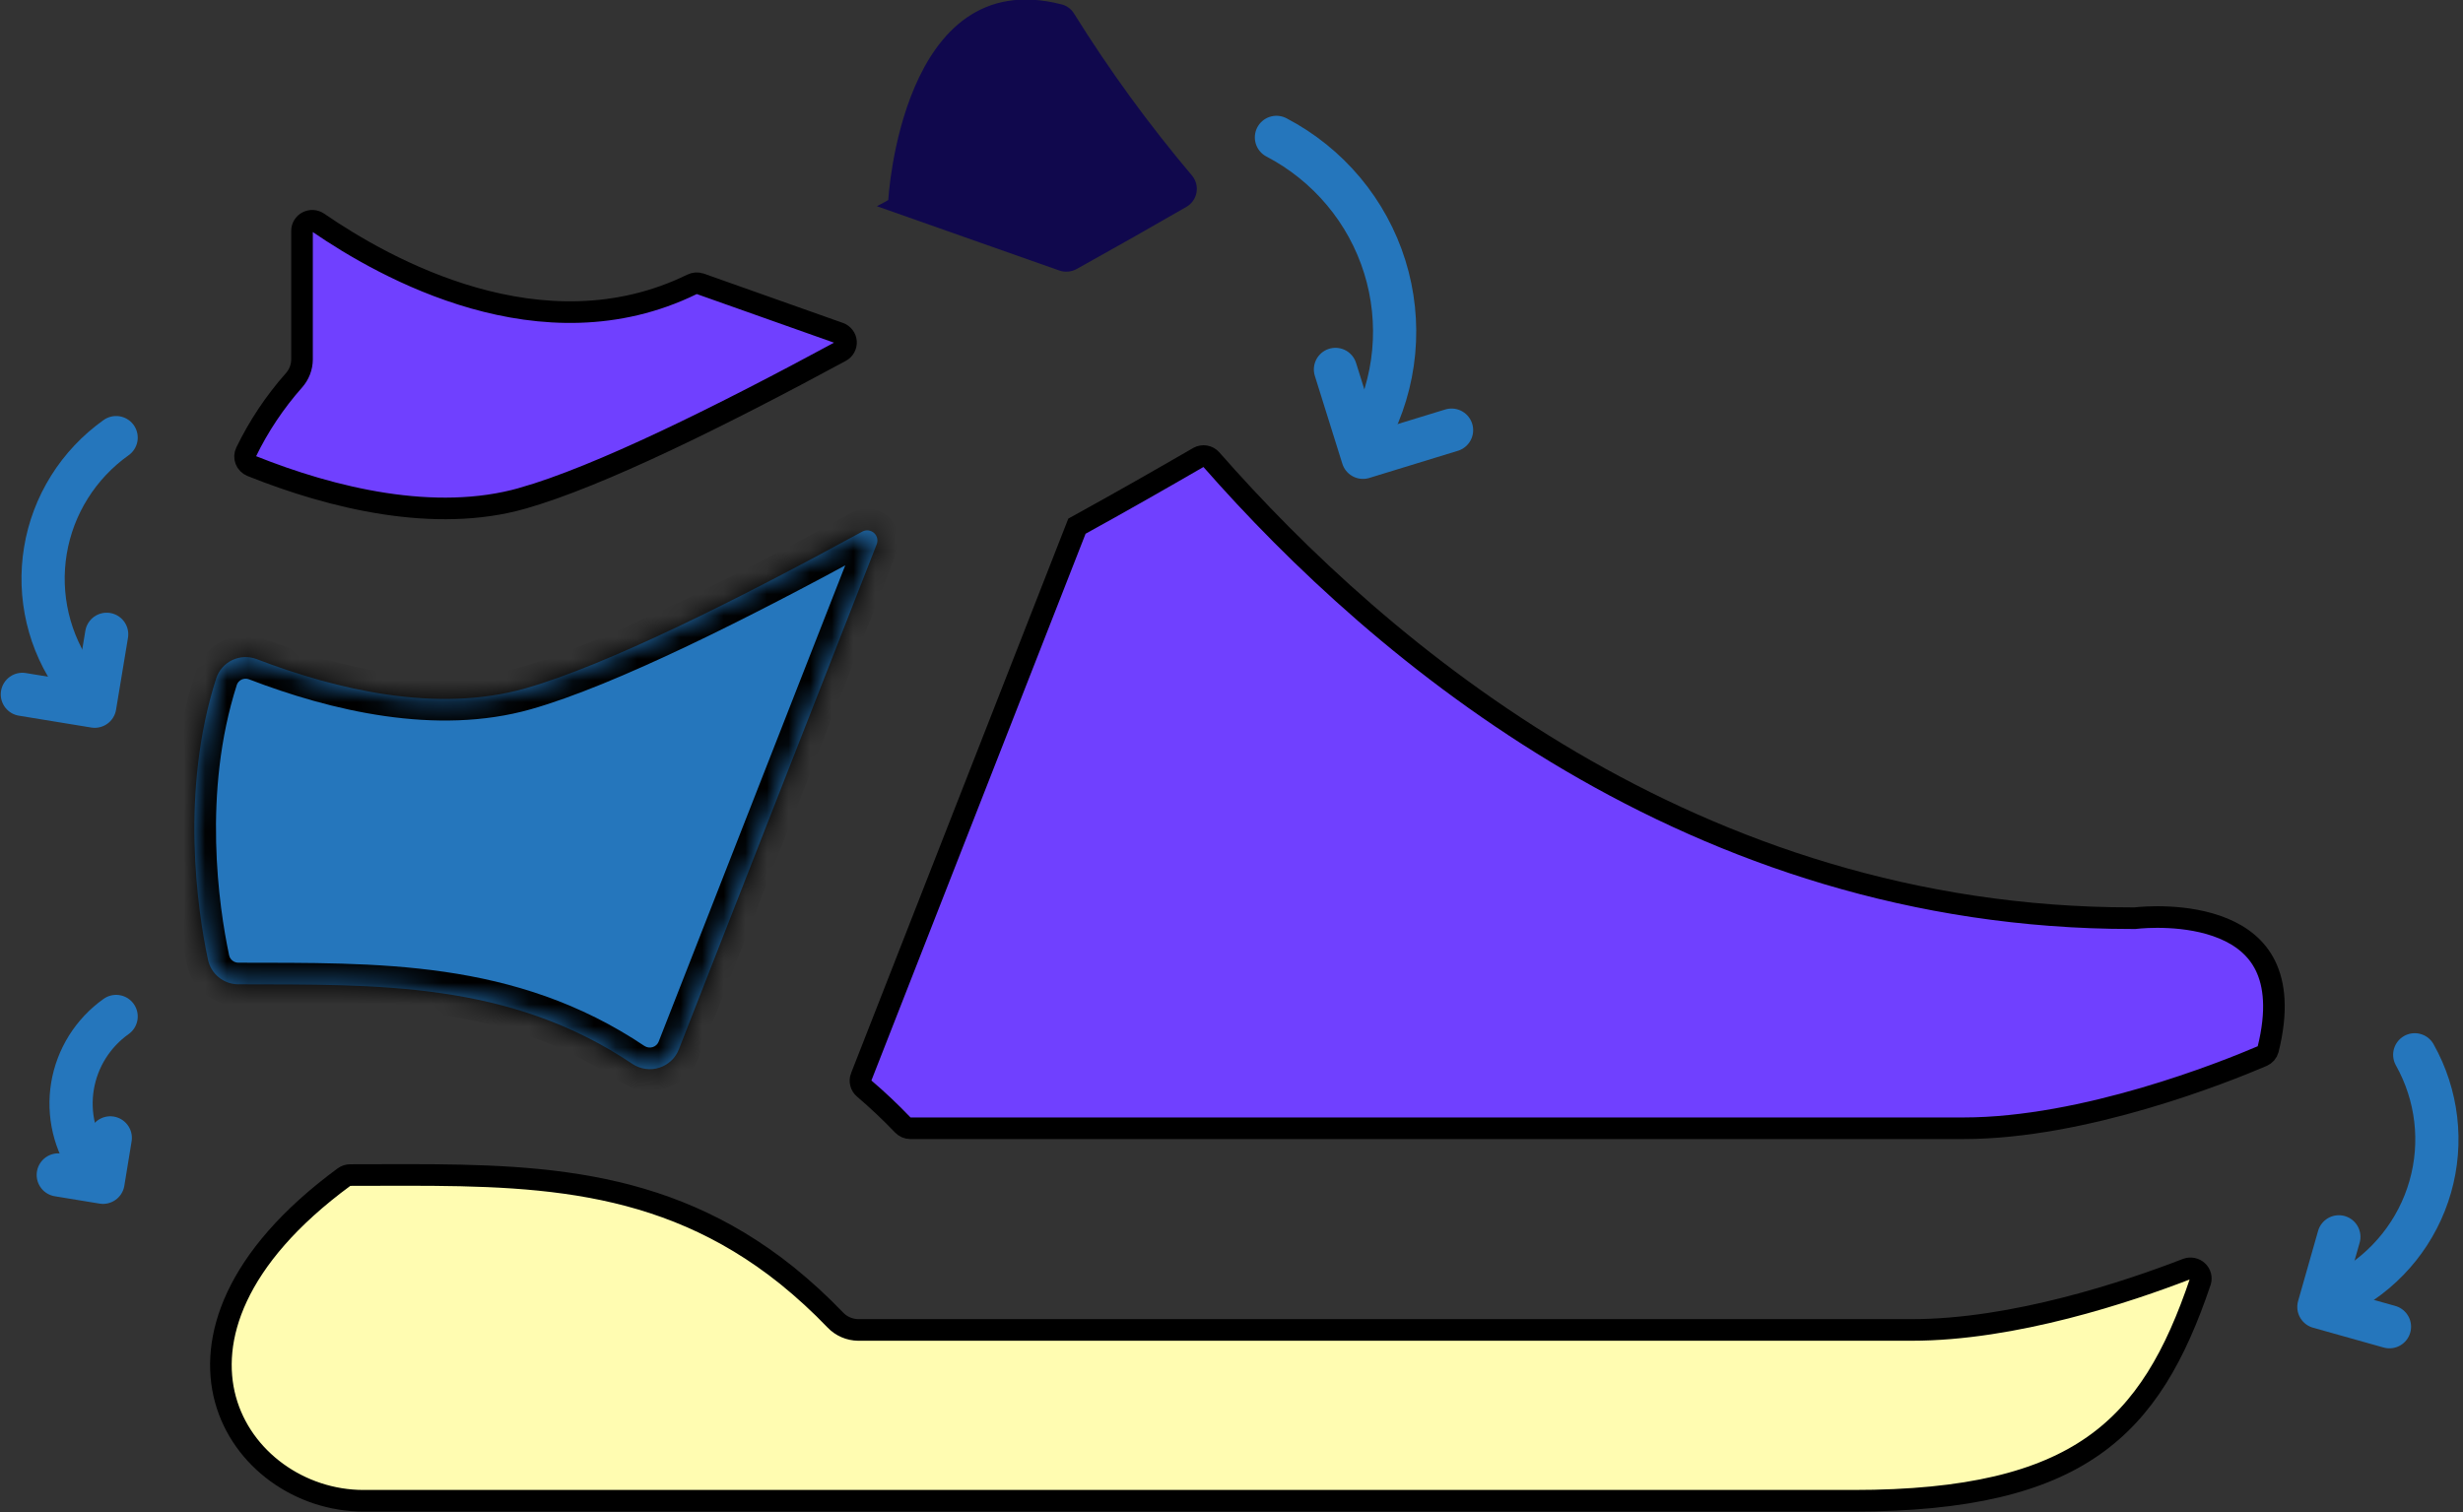 <svg width="114" height="70" viewBox="0 0 114 70" fill="none" xmlns="http://www.w3.org/2000/svg">
<rect x="0" y="0" width="114" height="70" fill="#333333" stroke="none"/>
<path d="M39.998 50.391L39.994 50.388C39.919 50.325 39.865 50.24 39.841 50.146C39.817 50.053 39.822 49.954 39.857 49.863C39.857 49.863 39.857 49.863 39.858 49.862L49.846 24.359C51.868 23.246 53.789 22.148 55.479 21.17C55.572 21.119 55.68 21.1 55.785 21.118C55.892 21.136 55.988 21.189 56.058 21.268C63.924 30.232 78.383 42.506 98.673 42.506H98.793H98.822L98.85 42.503C99.204 42.462 101.226 42.285 102.909 42.984C103.735 43.327 104.446 43.867 104.859 44.713C105.273 45.561 105.424 46.791 104.978 48.582C104.96 48.649 104.928 48.711 104.882 48.764C104.836 48.817 104.777 48.859 104.712 48.887L104.707 48.889C102.973 49.633 96.49 52.231 90.882 52.231H42.132C42.067 52.23 42.004 52.216 41.945 52.191C41.885 52.165 41.832 52.128 41.787 52.081C41.22 51.488 40.623 50.924 39.998 50.391Z" fill="#7040FF" stroke="black"/>
<path d="M41.114 9.26C40.94 9.367 40.76 9.456 40.586 9.546L49.032 12.523C49.163 12.568 49.303 12.585 49.441 12.572C49.58 12.56 49.715 12.519 49.836 12.452C51.637 11.451 53.366 10.469 54.914 9.576C55.036 9.505 55.141 9.409 55.221 9.294C55.301 9.179 55.356 9.049 55.38 8.911C55.405 8.774 55.399 8.632 55.363 8.497C55.327 8.362 55.262 8.236 55.172 8.128C53.172 5.761 51.347 3.253 49.71 0.625C49.644 0.517 49.557 0.424 49.454 0.35C49.351 0.276 49.234 0.224 49.11 0.197C41.714 -1.685 41.114 9.26 41.114 9.26Z" fill="#10084D"/>
<mask id="path-3-inside-1_2093_11992" fill="white">
<path d="M29.283 49.259C29.463 49.377 29.666 49.453 29.88 49.482C30.093 49.511 30.31 49.492 30.515 49.427C30.72 49.362 30.908 49.252 31.064 49.105C31.221 48.959 31.342 48.779 31.42 48.58L40.574 25.207C40.612 25.117 40.622 25.017 40.6 24.922C40.579 24.826 40.528 24.739 40.455 24.674C40.382 24.608 40.289 24.567 40.191 24.556C40.093 24.545 39.994 24.564 39.907 24.612C34.241 27.708 28.07 30.805 24.301 31.871C20.225 33.026 15.585 31.936 11.881 30.513C11.7 30.444 11.506 30.412 11.312 30.419C11.118 30.427 10.928 30.474 10.752 30.557C10.577 30.64 10.421 30.757 10.293 30.902C10.165 31.047 10.068 31.217 10.008 31.4C8.328 36.641 9.138 42.119 9.624 44.418C9.69 44.742 9.867 45.035 10.125 45.244C10.383 45.454 10.707 45.568 11.041 45.567C17.482 45.585 23.562 45.418 29.283 49.259Z"/>
</mask>
<path d="M29.283 49.259C29.463 49.377 29.666 49.453 29.88 49.482C30.093 49.511 30.31 49.492 30.515 49.427C30.72 49.362 30.908 49.252 31.064 49.105C31.221 48.959 31.342 48.779 31.42 48.58L40.574 25.207C40.612 25.117 40.622 25.017 40.6 24.922C40.579 24.826 40.528 24.739 40.455 24.674C40.382 24.608 40.289 24.567 40.191 24.556C40.093 24.545 39.994 24.564 39.907 24.612C34.241 27.708 28.07 30.805 24.301 31.871C20.225 33.026 15.585 31.936 11.881 30.513C11.7 30.444 11.506 30.412 11.312 30.419C11.118 30.427 10.928 30.474 10.752 30.557C10.577 30.64 10.421 30.757 10.293 30.902C10.165 31.047 10.068 31.217 10.008 31.4C8.328 36.641 9.138 42.119 9.624 44.418C9.69 44.742 9.867 45.035 10.125 45.244C10.383 45.454 10.707 45.568 11.041 45.567C17.482 45.585 23.562 45.418 29.283 49.259Z" fill="#2576BC"/>
<path d="M29.283 49.259L28.725 50.089L28.736 50.096L29.283 49.259ZM31.42 48.58L30.489 48.215L30.488 48.218L31.42 48.58ZM40.574 25.207L39.655 24.813L39.648 24.828L39.643 24.843L40.574 25.207ZM39.907 24.612L40.387 25.489L40.389 25.488L39.907 24.612ZM24.301 31.871L24.029 30.909L24.028 30.909L24.301 31.871ZM11.881 30.513L12.24 29.58L12.238 29.579L11.881 30.513ZM10.008 31.4L9.057 31.091L9.056 31.095L10.008 31.4ZM9.624 44.418L10.604 44.22L10.602 44.211L9.624 44.418ZM11.041 45.567L11.044 44.567L11.038 44.567L11.041 45.567ZM28.736 50.096C29.04 50.295 29.385 50.423 29.745 50.473L30.015 48.491C29.948 48.482 29.885 48.458 29.83 48.422L28.736 50.096ZM29.745 50.473C30.105 50.522 30.471 50.49 30.818 50.38L30.212 48.474C30.149 48.494 30.081 48.5 30.015 48.491L29.745 50.473ZM30.818 50.38C31.164 50.27 31.482 50.084 31.748 49.836L30.381 48.375C30.334 48.42 30.276 48.454 30.212 48.474L30.818 50.38ZM31.748 49.836C32.013 49.587 32.22 49.282 32.352 48.943L30.488 48.218C30.465 48.277 30.428 48.331 30.381 48.375L31.748 49.836ZM32.351 48.945L41.505 25.572L39.643 24.843L30.489 48.215L32.351 48.945ZM41.493 25.601C41.614 25.318 41.644 25.005 41.576 24.704L39.624 25.139C39.6 25.03 39.611 24.916 39.655 24.813L41.493 25.601ZM41.576 24.704C41.509 24.403 41.35 24.132 41.121 23.928L39.788 25.419C39.707 25.346 39.649 25.248 39.624 25.139L41.576 24.704ZM41.121 23.928C40.893 23.724 40.607 23.596 40.304 23.562L40.079 25.549C39.972 25.537 39.87 25.492 39.788 25.419L41.121 23.928ZM40.304 23.562C40.001 23.528 39.694 23.588 39.426 23.735L40.389 25.488C40.294 25.54 40.186 25.561 40.079 25.549L40.304 23.562ZM39.428 23.734C33.745 26.84 27.672 29.878 24.029 30.909L24.573 32.833C28.469 31.731 34.737 28.577 40.387 25.489L39.428 23.734ZM24.028 30.909C20.272 31.973 15.887 30.981 12.24 29.58L11.523 31.447C15.282 32.891 20.177 34.079 24.573 32.833L24.028 30.909ZM12.238 29.579C11.931 29.461 11.602 29.407 11.273 29.42L11.351 31.419C11.41 31.416 11.469 31.426 11.524 31.447L12.238 29.579ZM11.273 29.42C10.945 29.433 10.622 29.512 10.324 29.653L11.18 31.46C11.233 31.435 11.291 31.421 11.351 31.419L11.273 29.42ZM10.324 29.653C10.027 29.794 9.761 29.994 9.543 30.241L11.043 31.564C11.081 31.521 11.127 31.486 11.18 31.46L10.324 29.653ZM9.543 30.241C9.325 30.488 9.159 30.777 9.057 31.091L10.959 31.71C10.977 31.657 11.005 31.607 11.043 31.564L9.543 30.241ZM9.056 31.095C7.295 36.584 8.148 42.27 8.646 44.625L10.602 44.211C10.128 41.969 9.36 36.697 10.961 31.706L9.056 31.095ZM8.644 44.615C8.755 45.169 9.057 45.665 9.495 46.021L10.755 44.468C10.676 44.404 10.624 44.316 10.604 44.22L8.644 44.615ZM9.495 46.021C9.933 46.376 10.48 46.569 11.043 46.567L11.038 44.567C10.934 44.567 10.834 44.532 10.755 44.468L9.495 46.021ZM11.038 46.567C17.547 46.585 23.301 46.447 28.725 50.089L29.84 48.429C23.824 44.389 17.416 44.585 11.044 44.567L11.038 46.567Z" fill="black" mask="url(#path-3-inside-1_2093_11992)"/>
<path d="M24.172 23.07L24.171 23.071C20.134 24.215 15.396 23.076 11.637 21.57C11.577 21.545 11.522 21.508 11.477 21.462C11.431 21.416 11.396 21.361 11.373 21.302C11.35 21.242 11.339 21.178 11.342 21.115C11.345 21.051 11.361 20.988 11.389 20.931L11.39 20.929C11.973 19.727 12.719 18.609 13.607 17.607C13.843 17.341 13.976 16.999 13.979 16.643L13.979 16.643V16.638V10.684C13.979 10.6 14.002 10.518 14.047 10.446C14.091 10.373 14.154 10.314 14.231 10.274C14.307 10.235 14.394 10.216 14.48 10.221C14.567 10.227 14.65 10.255 14.721 10.303C16.277 11.373 18.867 12.925 21.927 13.795C24.99 14.666 28.561 14.862 32.031 13.163L32.031 13.163C32.09 13.134 32.153 13.117 32.219 13.113C32.283 13.109 32.348 13.118 32.409 13.138C32.41 13.139 32.41 13.139 32.411 13.139L38.841 15.418L38.844 15.419C38.93 15.449 39.006 15.504 39.061 15.575C39.117 15.646 39.15 15.731 39.157 15.82C39.164 15.908 39.145 15.997 39.102 16.076C39.06 16.155 38.994 16.22 38.914 16.264C33.45 19.222 27.711 22.07 24.172 23.07Z" fill="#7040FF" stroke="black"/>
<path d="M39.722 61.568V61.568H39.728H88.481C93.222 61.568 98.495 59.801 101.226 58.743C101.308 58.714 101.398 58.708 101.484 58.726C101.571 58.744 101.652 58.785 101.716 58.846C101.781 58.906 101.826 58.982 101.849 59.066C101.871 59.148 101.87 59.233 101.847 59.315C100.682 62.774 99.26 65.279 96.882 66.939C94.496 68.606 91.07 69.476 85.774 69.476H16.828C13.89 69.476 11.191 67.558 10.434 64.784C9.688 62.047 10.792 58.266 15.923 54.492C16.008 54.429 16.113 54.396 16.22 54.398L16.22 54.398H16.227C16.668 54.398 17.106 54.397 17.541 54.395C24.368 54.377 30.573 54.359 36.425 59.051C37.215 59.69 37.963 60.378 38.665 61.11C38.801 61.253 38.966 61.367 39.147 61.445C39.329 61.524 39.524 61.565 39.722 61.568Z" fill="#FFFCB1" stroke="black"/>
<path d="M59.08 6.36C60.271 6.982 61.327 7.832 62.187 8.859C63.047 9.886 63.695 11.072 64.093 12.348C64.491 13.624 64.631 14.965 64.507 16.294C64.382 17.624 63.994 18.917 63.366 20.098" stroke="#2576BC" stroke-width="2" stroke-linecap="round" stroke-linejoin="round"/>
<path d="M67.185 19.913L63.085 21.17L61.812 17.102" stroke="#2576BC" stroke-width="2" stroke-linecap="round" stroke-linejoin="round"/>
<path d="M111.766 48.83C112.812 50.693 113.071 52.891 112.484 54.942C111.898 56.993 110.515 58.729 108.639 59.77" stroke="#2576BC" stroke-width="2" stroke-linecap="round" stroke-linejoin="round"/>
<path d="M110.596 61.419L107.33 60.502L108.254 57.257" stroke="#2576BC" stroke-width="2" stroke-linecap="round" stroke-linejoin="round"/>
<path d="M5.375 20.259C4.51 20.874 3.776 21.652 3.214 22.549C2.652 23.446 2.274 24.444 2.102 25.486C1.929 26.527 1.965 27.593 2.207 28.621C2.449 29.649 2.893 30.62 3.514 31.478" stroke="#2576BC" stroke-width="2" stroke-linecap="round" stroke-linejoin="round"/>
<path d="M1.035 32.145L4.385 32.693L4.937 29.364" stroke="#2576BC" stroke-width="2" stroke-linecap="round" stroke-linejoin="round"/>
<path d="M5.375 47.056C4.841 47.435 4.388 47.916 4.041 48.47C3.695 49.023 3.462 49.639 3.355 50.283C3.249 50.926 3.271 51.584 3.421 52.218C3.571 52.853 3.845 53.452 4.229 53.981" stroke="#2576BC" stroke-width="2" stroke-linecap="round" stroke-linejoin="round"/>
<path d="M2.697 54.392L4.768 54.732L5.104 52.677" stroke="#2576BC" stroke-width="2" stroke-linecap="round" stroke-linejoin="round"/>
</svg>
